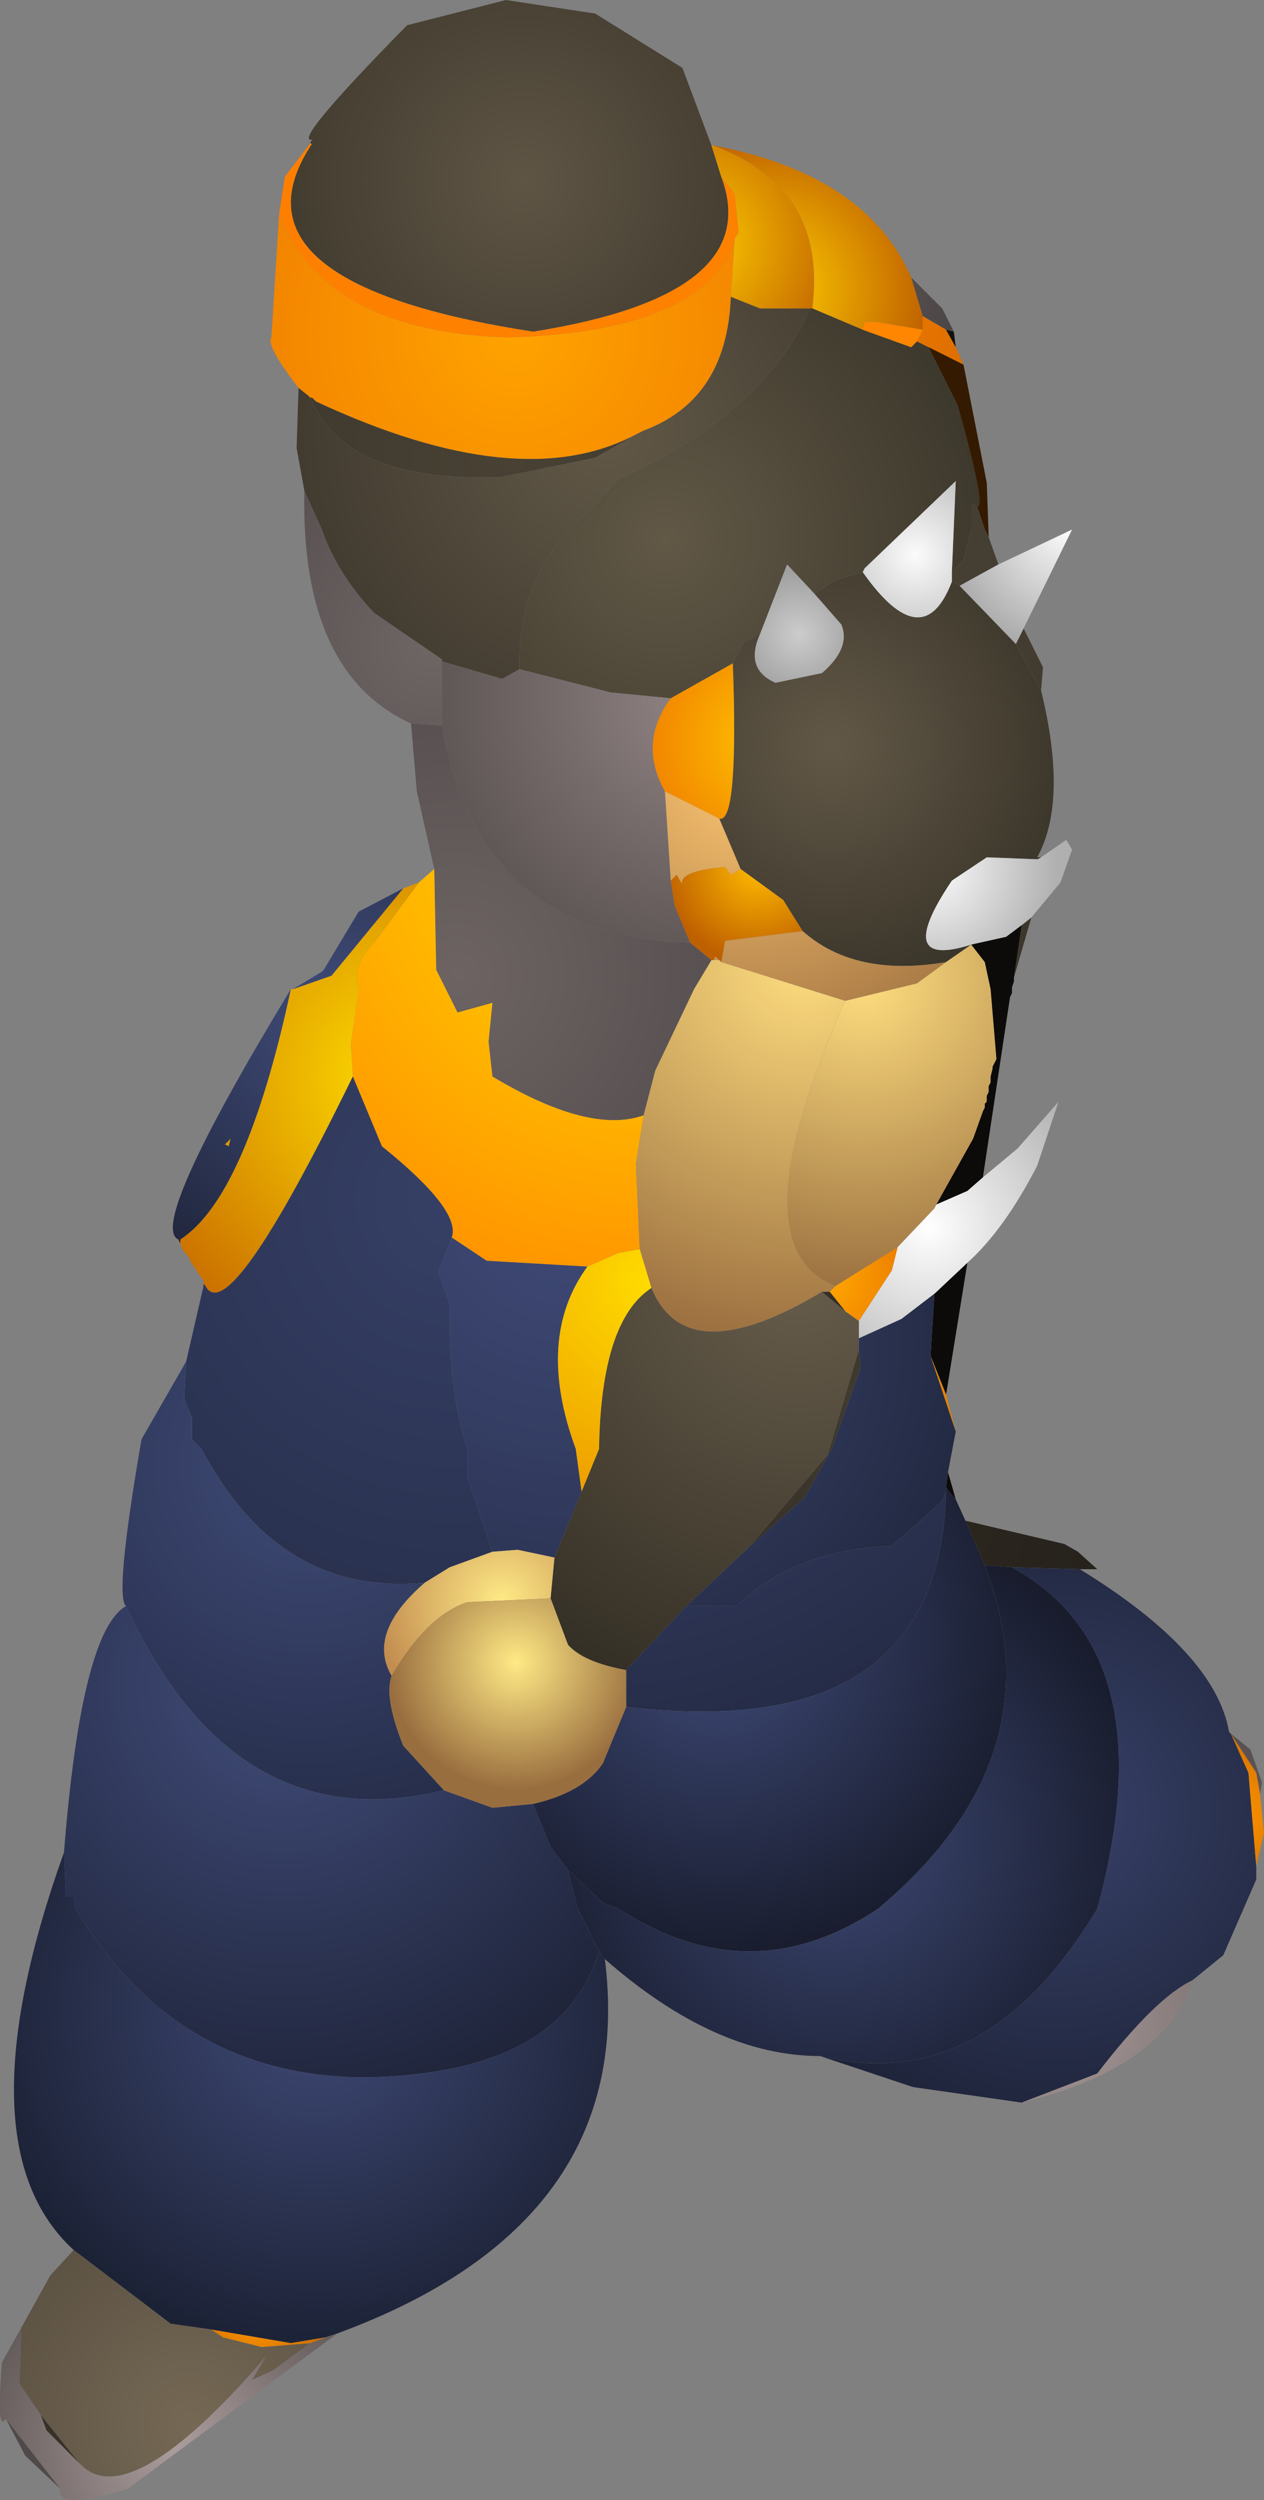 <?xml version="1.0" encoding="UTF-8" standalone="no"?>
<svg xmlns:ffdec="https://www.free-decompiler.com/flash" xmlns:xlink="http://www.w3.org/1999/xlink" ffdec:objectType="shape" height="64.45px" width="32.6px" xmlns="http://www.w3.org/2000/svg">
  <rect width="100%" height="100%" fill="#808080" stroke="none"/>
  <g transform="matrix(1.0, 0.0, 0.0, 1.0, 16.9, 54.65)">
    <path d="M-8.85 -51.05 Q-9.4 -50.95 -6.4 -54.0 L-3.85 -54.65 -1.55 -54.3 0.7 -52.9 1.45 -50.9 1.7 -50.1 Q2.85 -47.05 -3.15 -46.1 -11.25 -47.35 -8.85 -50.95 L-8.85 -51.05" fill="url(#gradient0)" fill-rule="evenodd" stroke="none"/>
    <path d="M-8.85 -51.05 L-8.85 -50.95 -8.9 -50.95 -8.85 -51.05" fill="url(#gradient1)" fill-rule="evenodd" stroke="none"/>
    <path d="M-8.85 -50.95 Q-11.25 -47.35 -3.15 -46.1 2.85 -47.05 1.7 -50.1 L2.05 -49.65 2.15 -48.65 2.05 -48.5 Q1.3 -46.1 -3.8 -45.95 -8.55 -46.1 -9.7 -49.15 L-9.55 -50.1 -8.9 -50.95 -8.85 -50.95" fill="url(#gradient2)" fill-rule="evenodd" stroke="none"/>
    <path d="M-9.2 -44.65 Q-10.05 -45.75 -9.9 -45.95 L-9.7 -49.15 Q-8.55 -46.1 -3.8 -45.95 1.3 -46.1 2.05 -48.5 L1.95 -47.0 Q1.85 -44.35 -0.3 -43.55 L-0.5 -43.45 Q-3.5 -41.85 -8.75 -44.3 L-8.85 -44.4 -8.9 -44.4 -8.95 -44.45 -9.2 -44.65" fill="url(#gradient3)" fill-rule="evenodd" stroke="none"/>
    <path d="M-9.05 -42.0 L-9.25 -43.1 -9.2 -44.65 -8.95 -44.45 -8.9 -44.4 Q-8.05 -42.25 -4.15 -42.35 L-4.0 -42.35 -1.55 -42.85 -0.5 -43.45 -0.3 -43.55 Q1.85 -44.35 1.95 -47.0 L2.7 -46.7 4.0 -46.7 Q2.8 -44.0 -0.95 -42.3 L-2.2 -41.0 Q-3.55 -39.6 -3.5 -37.4 L-3.95 -37.15 -5.5 -37.6 -5.5 -37.65 -7.25 -38.85 Q-8.2 -39.85 -8.6 -41.0 L-9.05 -42.0" fill="url(#gradient4)" fill-rule="evenodd" stroke="none"/>
    <path d="M-6.3 -36.0 Q-9.15 -37.3 -9.05 -42.0 L-8.6 -41.0 Q-8.2 -39.85 -7.25 -38.85 L-5.5 -37.65 -5.5 -37.6 -5.5 -35.95 -6.3 -36.0" fill="url(#gradient5)" fill-rule="evenodd" stroke="none"/>
    <path d="M-5.7 -32.25 L-6.15 -34.25 -6.3 -36.0 -5.5 -35.95 Q-4.55 -30.5 0.9 -30.35 L1.45 -29.9 1.0 -29.15 0.0 -27.05 -0.3 -25.9 Q-1.7 -25.4 -4.2 -26.9 L-4.3 -27.8 -4.2 -28.8 -5.1 -28.55 -5.65 -29.65 -5.7 -32.25" fill="url(#gradient6)" fill-rule="evenodd" stroke="none"/>
    <path d="M-6.1 -31.9 L-5.7 -32.25 -5.65 -29.65 -5.1 -28.55 -4.2 -28.8 -4.3 -27.8 -4.2 -26.9 Q-1.7 -25.4 -0.3 -25.9 L-0.5 -24.65 -0.4 -22.45 -0.95 -22.35 -1.75 -22.0 -4.35 -22.15 -5.25 -22.75 Q-5.0 -23.45 -7.05 -25.1 L-7.8 -26.9 -7.85 -27.75 -7.65 -29.15 Q-7.85 -29.75 -7.25 -30.35 L-6.1 -31.9" fill="url(#gradient7)" fill-rule="evenodd" stroke="none"/>
    <path d="M-11.65 -21.55 L-11.65 -21.65 -11.7 -21.7 -12.0 -22.15 -12.0 -22.2 -12.2 -22.45 -12.25 -22.6 -12.25 -22.7 Q-10.55 -23.8 -9.4 -29.15 L-9.35 -29.15 -8.35 -29.5 -6.5 -31.75 -6.1 -31.9 -7.25 -30.35 Q-7.85 -29.75 -7.65 -29.15 L-7.85 -27.75 -7.8 -26.9 Q-11.0 -20.35 -11.6 -21.5 L-11.65 -21.55 M-10.95 -25.3 L-11.0 -25.1 -11.1 -25.15 -10.95 -25.3" fill="url(#gradient8)" fill-rule="evenodd" stroke="none"/>
    <path d="M-12.3 -22.7 Q-13.1 -23.05 -9.4 -29.15 -10.55 -23.8 -12.25 -22.7 L-12.3 -22.7 M-9.35 -29.15 L-8.6 -29.6 -8.55 -29.65 -7.65 -31.15 -6.5 -31.75 -8.35 -29.5 -9.35 -29.15 M-10.95 -25.3 L-11.1 -25.15 -11.0 -25.1 -10.95 -25.3" fill="url(#gradient9)" fill-rule="evenodd" stroke="none"/>
    <path d="M1.7 -50.1 L1.45 -50.9 1.5 -50.9 Q4.45 -49.8 4.05 -46.7 L4.0 -46.7 2.7 -46.7 1.95 -47.0 2.05 -48.5 2.15 -48.65 2.05 -49.65 1.7 -50.1" fill="url(#gradient10)" fill-rule="evenodd" stroke="none"/>
    <path d="M1.5 -50.9 Q5.45 -50.15 6.6 -47.5 L6.9 -46.5 6.9 -46.15 5.7 -46.35 5.4 -46.35 5.35 -46.15 4.05 -46.7 Q4.45 -49.8 1.5 -50.9" fill="url(#gradient11)" fill-rule="evenodd" stroke="none"/>
    <path d="M4.0 -46.7 L4.05 -46.7 5.35 -46.15 6.6 -45.7 6.75 -45.85 7.05 -45.7 7.8 -44.2 Q8.55 -41.5 8.3 -41.6 L8.15 -41.65 8.15 -41.0 7.95 -40.2 7.65 -39.9 7.75 -42.25 5.4 -40.0 5.35 -39.9 4.65 -39.7 4.1 -39.35 3.4 -40.1 2.7 -38.3 2.3 -38.1 2.0 -37.55 0.4 -36.65 -1.15 -36.8 -3.5 -37.4 Q-3.55 -39.6 -2.2 -41.0 L-0.95 -42.3 Q2.8 -44.0 4.0 -46.7" fill="url(#gradient12)" fill-rule="evenodd" stroke="none"/>
    <path d="M6.6 -47.5 L7.4 -46.7 7.7 -46.1 7.5 -46.15 6.9 -46.5 6.6 -47.5" fill="url(#gradient13)" fill-rule="evenodd" stroke="none"/>
    <path d="M7.75 -45.7 L7.95 -45.25 7.05 -45.7 6.75 -45.85 6.9 -46.15 6.9 -46.5 7.5 -46.15 7.75 -45.7" fill="url(#gradient14)" fill-rule="evenodd" stroke="none"/>
    <path d="M5.35 -46.15 L5.4 -46.35 5.7 -46.35 6.9 -46.15 6.75 -45.85 6.6 -45.7 5.35 -46.15" fill="url(#gradient15)" fill-rule="evenodd" stroke="none"/>
    <path d="M-5.5 -37.6 L-3.95 -37.15 -3.5 -37.4 -1.15 -36.8 0.4 -36.65 Q-0.45 -35.5 0.25 -34.25 L0.4 -31.95 0.5 -31.3 0.9 -30.35 Q-4.55 -30.5 -5.5 -35.95 L-5.5 -37.6" fill="url(#gradient16)" fill-rule="evenodd" stroke="none"/>
    <path d="M-5.5 -37.65 L-5.5 -37.6 -5.5 -37.65" fill="url(#gradient17)" fill-rule="evenodd" stroke="none"/>
    <path d="M7.7 -46.1 L7.75 -45.7 7.5 -46.15 7.7 -46.1" fill="url(#gradient18)" fill-rule="evenodd" stroke="none"/>
    <path d="M7.95 -45.25 L8.55 -42.2 8.6 -40.8 8.5 -41.0 8.3 -41.6 Q8.55 -41.5 7.8 -44.2 L7.05 -45.7 7.95 -45.25" fill="url(#gradient19)" fill-rule="evenodd" stroke="none"/>
    <path d="M8.6 -40.8 L8.85 -40.1 7.85 -39.55 7.65 -39.65 7.65 -39.9 7.95 -40.2 8.15 -41.0 8.15 -41.65 8.3 -41.6 8.5 -41.0 8.6 -40.8 M9.5 -38.45 L10.0 -37.45 9.95 -36.85 9.3 -38.05 9.5 -38.45 M9.7 -31.0 L9.25 -29.45 9.45 -30.8 9.7 -31.0" fill="url(#gradient20)" fill-rule="evenodd" stroke="none"/>
    <path d="M7.65 -39.9 L7.65 -39.65 Q6.9 -37.7 5.35 -39.9 L5.4 -40.0 7.75 -42.25 7.65 -39.9" fill="url(#gradient21)" fill-rule="evenodd" stroke="none"/>
    <path d="M9.95 -36.85 Q10.65 -34.0 9.85 -32.55 L9.85 -32.5 8.55 -32.55 7.65 -31.95 Q6.1 -29.65 8.15 -30.3 L7.5 -29.85 Q5.15 -29.45 3.8 -30.65 L3.3 -31.45 2.2 -32.25 1.65 -33.55 Q2.15 -33.4 2.0 -37.55 L2.3 -38.1 2.7 -38.3 Q2.3 -37.4 3.1 -37.05 L4.3 -37.3 Q5.05 -37.95 4.8 -38.55 L4.1 -39.35 4.65 -39.7 5.35 -39.9 Q6.9 -37.7 7.65 -39.65 L7.85 -39.55 9.3 -38.05 9.95 -36.85" fill="url(#gradient22)" fill-rule="evenodd" stroke="none"/>
    <path d="M4.1 -39.35 L4.8 -38.55 Q5.05 -37.95 4.3 -37.3 L3.1 -37.05 Q2.3 -37.4 2.7 -38.3 L3.4 -40.1 4.1 -39.35" fill="url(#gradient23)" fill-rule="evenodd" stroke="none"/>
    <path d="M2.0 -37.55 Q2.15 -33.4 1.65 -33.55 L0.25 -34.25 Q-0.45 -35.5 0.4 -36.65 L2.0 -37.55" fill="url(#gradient24)" fill-rule="evenodd" stroke="none"/>
    <path d="M-0.5 -43.45 L-1.55 -42.85 -4.0 -42.35 -4.15 -42.35 Q-8.05 -42.25 -8.9 -44.4 L-8.85 -44.4 -8.75 -44.3 Q-3.5 -41.85 -0.5 -43.45" fill="url(#gradient25)" fill-rule="evenodd" stroke="none"/>
    <path d="M8.85 -40.1 L10.75 -41.0 9.5 -38.45 9.3 -38.05 7.85 -39.55 8.85 -40.1" fill="url(#gradient26)" fill-rule="evenodd" stroke="none"/>
    <path d="M1.65 -33.55 L2.2 -32.25 1.95 -32.1 1.8 -32.3 Q0.6 -32.2 0.7 -31.85 L0.55 -32.1 0.4 -31.95 0.25 -34.25 1.65 -33.55 M3.8 -30.65 Q5.15 -29.45 7.5 -29.85 L6.75 -29.3 4.9 -28.85 1.7 -29.85 1.8 -30.4 3.8 -30.65 M1.65 -29.9 L1.5 -29.9 1.55 -30.0 1.65 -29.9" fill="url(#gradient27)" fill-rule="evenodd" stroke="none"/>
    <path d="M2.2 -32.25 L3.3 -31.45 3.8 -30.65 1.8 -30.4 1.7 -29.85 1.65 -29.9 1.55 -30.0 1.5 -29.9 1.45 -29.9 0.9 -30.35 0.5 -31.3 0.4 -31.95 0.55 -32.1 0.7 -31.85 Q0.6 -32.2 1.8 -32.3 L1.95 -32.1 2.2 -32.25" fill="url(#gradient28)" fill-rule="evenodd" stroke="none"/>
    <path d="M9.95 -32.55 L10.6 -33.0 10.75 -32.75 10.45 -31.9 9.7 -31.0 9.45 -30.8 9.05 -30.5 8.15 -30.3 Q6.1 -29.65 7.65 -31.95 L8.55 -32.55 9.85 -32.5 9.95 -32.55" fill="url(#gradient29)" fill-rule="evenodd" stroke="none"/>
    <path d="M9.85 -32.55 L9.95 -32.55 9.85 -32.5 9.85 -32.55" fill="url(#gradient30)" fill-rule="evenodd" stroke="none"/>
    <path d="M7.5 -29.85 L8.15 -30.3 8.5 -29.85 8.65 -29.15 8.8 -27.35 8.7 -27.15 8.7 -27.1 8.65 -26.9 8.65 -26.75 8.6 -26.65 8.6 -26.5 8.55 -26.4 8.55 -26.25 8.5 -26.2 8.5 -26.1 8.45 -26.0 8.2 -25.3 7.25 -23.6 7.2 -23.5 6.25 -22.5 4.65 -21.5 Q2.05 -22.5 4.9 -28.85 L6.75 -29.3 7.5 -29.85" fill="url(#gradient31)" fill-rule="evenodd" stroke="none"/>
    <path d="M9.25 -29.45 L9.25 -29.35 9.2 -29.2 9.2 -29.05 9.15 -28.95 8.45 -24.3 8.05 -23.95 7.25 -23.6 8.2 -25.3 8.45 -26.0 8.5 -26.1 8.5 -26.2 8.55 -26.25 8.55 -26.4 8.6 -26.5 8.6 -26.65 8.65 -26.75 8.65 -26.9 8.7 -27.1 8.7 -27.15 8.8 -27.35 8.65 -29.15 8.5 -29.85 8.15 -30.3 9.05 -30.5 9.45 -30.8 9.25 -29.45 M8.05 -22.1 L7.5 -18.7 7.1 -19.7 7.2 -21.3 8.05 -22.1 M7.55 -16.7 L7.75 -16.0 7.5 -16.3 7.55 -16.7" fill="url(#gradient32)" fill-rule="evenodd" stroke="none"/>
    <path d="M4.9 -28.85 Q2.05 -22.5 4.65 -21.5 L4.5 -21.35 4.3 -21.35 Q0.8 -19.25 -0.1 -21.45 L-0.4 -22.45 -0.5 -24.65 -0.3 -25.9 0.0 -27.05 1.0 -29.15 1.45 -29.9 1.5 -29.9 1.65 -29.9 1.7 -29.85 4.9 -28.85" fill="url(#gradient33)" fill-rule="evenodd" stroke="none"/>
    <path d="M-12.1 -19.55 L-11.65 -21.5 -11.6 -21.5 Q-11.0 -20.35 -7.8 -26.9 L-7.05 -25.1 Q-5.0 -23.45 -5.25 -22.75 L-5.6 -21.85 -5.3 -21.05 Q-5.35 -18.85 -4.85 -17.3 L-4.85 -16.6 -4.2 -14.65 -5.3 -14.25 -5.95 -13.85 Q-9.7 -13.5 -11.7 -17.3 L-11.95 -17.55 -11.95 -18.1 -12.15 -18.6 -12.1 -19.55" fill="url(#gradient34)" fill-rule="evenodd" stroke="none"/>
    <path d="M-11.65 -21.5 L-11.65 -21.55 -11.6 -21.5 -11.65 -21.5 M-12.25 -22.6 L-12.3 -22.7 -12.25 -22.7 -12.25 -22.6" fill="url(#gradient35)" fill-rule="evenodd" stroke="none"/>
    <path d="M8.45 -24.3 L9.35 -25.05 10.4 -26.25 9.85 -24.6 Q9.0 -22.95 8.05 -22.1 L7.2 -21.3 6.35 -20.65 5.25 -20.15 5.25 -20.6 6.1 -21.9 6.25 -22.5 7.2 -23.5 7.25 -23.6 8.05 -23.95 8.45 -24.3" fill="url(#gradient36)" fill-rule="evenodd" stroke="none"/>
    <path d="M7.75 -17.75 L7.55 -16.7 7.5 -16.3 7.5 -16.2 7.4 -15.95 6.1 -14.8 Q3.6 -14.7 2.1 -13.25 L0.8 -13.25 2.45 -14.8 3.85 -16.05 4.55 -17.3 5.3 -19.4 5.25 -19.85 5.25 -20.15 6.35 -20.65 7.2 -21.3 7.1 -19.7 7.75 -17.75" fill="url(#gradient37)" fill-rule="evenodd" stroke="none"/>
    <path d="M-0.1 -21.45 Q0.8 -19.25 4.3 -21.35 L4.9 -20.85 5.25 -20.6 5.25 -20.15 5.25 -19.85 4.45 -17.15 2.45 -14.8 0.8 -13.25 -0.75 -11.6 Q-1.85 -11.8 -2.25 -12.25 L-2.7 -13.45 -2.6 -14.5 -1.9 -16.2 -1.45 -17.3 Q-1.4 -20.6 -0.1 -21.45" fill="url(#gradient38)" fill-rule="evenodd" stroke="none"/>
    <path d="M4.65 -21.5 L6.25 -22.5 6.1 -21.9 5.25 -20.6 4.9 -20.85 4.5 -21.35 4.65 -21.5" fill="url(#gradient39)" fill-rule="evenodd" stroke="none"/>
    <path d="M-5.25 -22.75 L-4.35 -22.15 -1.75 -22.0 Q-3.1 -20.15 -2.05 -17.3 L-1.9 -16.2 -2.6 -14.5 -3.55 -14.7 -4.2 -14.65 -4.85 -16.6 -4.85 -17.3 Q-5.35 -18.85 -5.3 -21.05 L-5.6 -21.85 -5.25 -22.75 M-0.75 -11.6 L0.8 -13.25 2.1 -13.25 Q3.6 -14.7 6.1 -14.8 L7.4 -15.95 7.5 -16.2 Q7.35 -9.7 -0.75 -10.65 L-0.75 -11.6" fill="url(#gradient40)" fill-rule="evenodd" stroke="none"/>
    <path d="M-4.2 -14.65 L-3.55 -14.7 -2.6 -14.5 -2.7 -13.45 -4.85 -13.35 Q-5.9 -13.0 -6.8 -11.45 -7.45 -12.55 -5.95 -13.85 L-5.3 -14.25 -4.2 -14.65" fill="url(#gradient41)" fill-rule="evenodd" stroke="none"/>
    <path d="M7.5 -18.7 L7.75 -17.75 7.1 -19.7 7.5 -18.7 M-0.4 -22.45 L-0.1 -21.45 Q-1.4 -20.6 -1.45 -17.3 L-1.9 -16.2 -2.05 -17.3 Q-3.1 -20.15 -1.75 -22.0 L-0.95 -22.35 -0.4 -22.45" fill="url(#gradient42)" fill-rule="evenodd" stroke="none"/>
    <path d="M4.3 -21.35 L4.5 -21.35 4.9 -20.85 4.3 -21.35" fill="url(#gradient43)" fill-rule="evenodd" stroke="none"/>
    <path d="M-13.65 -13.25 Q-13.95 -13.5 -13.25 -17.55 L-12.1 -19.55 -12.15 -18.6 -11.95 -18.1 -11.95 -17.55 -11.7 -17.3 Q-9.7 -13.5 -5.95 -13.85 -7.45 -12.55 -6.8 -11.45 -7.0 -10.9 -6.5 -9.65 L-5.45 -8.5 Q-10.85 -7.2 -13.65 -13.25" fill="url(#gradient44)" fill-rule="evenodd" stroke="none"/>
    <path d="M-15.25 -6.9 Q-14.8 -12.6 -13.65 -13.25 -10.85 -7.2 -5.45 -8.5 L-4.2 -8.05 -3.15 -8.15 -2.7 -7.05 -2.25 -6.45 -2.0 -5.45 -1.45 -4.35 Q-2.4 -1.2 -7.45 -1.1 -12.35 -1.1 -14.95 -5.45 L-15.0 -5.75 -15.2 -5.75 -15.25 -6.9" fill="url(#gradient45)" fill-rule="evenodd" stroke="none"/>
    <path d="M-1.3 -4.15 Q-0.45 2.65 -8.2 5.5 L-8.5 5.6 -9.4 5.75 -11.45 5.4 -12.5 5.25 -15.0 3.35 Q-17.95 0.65 -15.25 -6.9 L-15.2 -5.75 -15.0 -5.75 -14.95 -5.45 Q-12.35 -1.1 -7.45 -1.1 -2.4 -1.2 -1.45 -4.35 L-1.3 -4.15" fill="url(#gradient46)" fill-rule="evenodd" stroke="none"/>
    <path d="M-16.35 5.35 L-15.6 4.0 -15.0 3.35 -12.5 5.25 -11.45 5.4 -11.15 5.6 -10.15 5.85 -8.9 5.75 -9.85 6.45 -10.4 6.7 -10.05 6.1 -10.35 6.45 Q-13.65 10.15 -14.85 8.85 L-15.85 7.6 -16.4 6.8 -16.35 5.35" fill="url(#gradient47)" fill-rule="evenodd" stroke="none"/>
    <path d="M-8.2 5.5 L-13.6 9.5 Q-15.45 10.1 -15.35 9.5 L-16.75 7.7 Q-17.0 8.1 -16.85 6.25 L-16.35 5.35 -16.4 6.8 -15.85 7.6 -15.7 8.0 -14.85 8.85 Q-13.65 10.15 -10.35 6.45 L-10.05 6.1 -10.4 6.7 -9.85 6.45 -8.9 5.75 -8.5 5.6 -8.2 5.5" fill="url(#gradient48)" fill-rule="evenodd" stroke="none"/>
    <path d="M-15.35 9.5 L-16.25 8.65 -16.75 7.7 -15.35 9.5" fill="url(#gradient49)" fill-rule="evenodd" stroke="none"/>
    <path d="M2.45 -14.8 L4.45 -17.15 5.25 -19.85 5.3 -19.4 4.55 -17.3 3.85 -16.05 2.45 -14.8" fill="url(#gradient50)" fill-rule="evenodd" stroke="none"/>
    <path d="M7.75 -16.0 L8.0 -15.45 8.5 -14.3 Q10.4 -9.35 5.75 -5.45 2.45 -3.25 -0.95 -5.45 L-1.35 -5.6 -2.25 -6.45 -2.7 -7.05 -3.15 -8.15 Q-1.85 -8.45 -1.35 -9.2 L-0.75 -10.65 Q7.35 -9.7 7.5 -16.2 L7.5 -16.3 7.75 -16.0" fill="url(#gradient51)" fill-rule="evenodd" stroke="none"/>
    <path d="M-2.7 -13.45 L-2.25 -12.25 Q-1.85 -11.8 -0.75 -11.6 L-0.75 -10.65 -1.35 -9.2 Q-1.85 -8.45 -3.15 -8.15 L-4.2 -8.05 -5.45 -8.5 -6.5 -9.65 Q-7.0 -10.9 -6.8 -11.45 -5.9 -13.0 -4.85 -13.35 L-2.7 -13.45" fill="url(#gradient52)" fill-rule="evenodd" stroke="none"/>
    <path d="M8.0 -15.45 L10.55 -14.85 10.9 -14.65 11.4 -14.2 10.95 -14.2 9.2 -14.25 8.5 -14.3 8.0 -15.45" fill="url(#gradient53)" fill-rule="evenodd" stroke="none"/>
    <path d="M4.25 -1.65 Q1.55 -1.65 -1.3 -4.15 L-1.45 -4.35 -2.0 -5.45 -2.25 -6.45 -1.35 -5.6 -0.95 -5.45 Q2.45 -3.25 5.75 -5.45 10.4 -9.35 8.5 -14.3 L9.2 -14.25 Q13.2 -12.05 11.4 -5.45 8.5 -0.6 4.25 -1.65" fill="url(#gradient54)" fill-rule="evenodd" stroke="none"/>
    <path d="M10.95 -14.2 Q14.45 -12.05 14.8 -10.0 L14.85 -9.95 15.3 -8.95 15.5 -6.55 15.5 -6.2 14.65 -4.25 13.85 -3.6 Q12.9 -3.15 11.4 -1.2 L9.45 -0.45 6.65 -0.85 4.25 -1.65 Q8.5 -0.6 11.4 -5.45 13.2 -12.05 9.2 -14.25 L10.95 -14.2" fill="url(#gradient55)" fill-rule="evenodd" stroke="none"/>
    <path d="M14.8 -10.0 L15.35 -9.55 15.65 -8.7 15.6 -8.4 15.5 -8.95 14.85 -9.95 14.8 -10.0 M13.85 -3.6 Q13.15 -1.35 9.45 -0.45 L11.4 -1.2 Q12.9 -3.15 13.85 -3.6" fill="url(#gradient56)" fill-rule="evenodd" stroke="none"/>
    <path d="M15.6 -8.4 L15.7 -7.4 15.5 -6.55 15.3 -8.95 14.85 -9.95 15.5 -8.95 15.6 -8.4" fill="url(#gradient57)" fill-rule="evenodd" stroke="none"/>
    <path d="M-14.85 8.85 L-15.7 8.0 -15.85 7.6 -14.85 8.85" fill="url(#gradient58)" fill-rule="evenodd" stroke="none"/>
    <path d="M-8.9 5.75 L-10.15 5.85 -11.15 5.6 -11.45 5.4 -9.4 5.75 -8.5 5.6 -8.9 5.75" fill="url(#gradient59)" fill-rule="evenodd" stroke="none"/>
  </g>
  <defs>
    <radialGradient cx="0" cy="0" gradientTransform="matrix(0.008, 0.0, 0.0, 0.008, -3.4, -50.0)" gradientUnits="userSpaceOnUse" id="gradient0" r="819.2" spreadMethod="pad">
      <stop offset="0.0" stop-color="#5f5545"/>
      <stop offset="1.0" stop-color="#403a2e"/>
    </radialGradient>
    <radialGradient cx="0" cy="0" gradientTransform="matrix(0.002, 0.0, 0.0, 0.002, -8.75, -51.55)" gradientUnits="userSpaceOnUse" id="gradient1" r="819.2" spreadMethod="pad">
      <stop offset="0.0" stop-color="#2e2a22"/>
      <stop offset="1.0" stop-color="#24201a"/>
    </radialGradient>
    <radialGradient cx="0" cy="0" gradientTransform="matrix(0.011, 0.0, 0.0, 0.011, -1.55, -46.25)" gradientUnits="userSpaceOnUse" id="gradient2" r="819.2" spreadMethod="pad">
      <stop offset="0.0" stop-color="#ff8200"/>
      <stop offset="1.0" stop-color="#fe7f00"/>
    </radialGradient>
    <radialGradient cx="0" cy="0" gradientTransform="matrix(0.009, 0.0, 0.0, 0.009, -3.6, -46.05)" gradientUnits="userSpaceOnUse" id="gradient3" r="819.2" spreadMethod="pad">
      <stop offset="0.0" stop-color="#ffa300"/>
      <stop offset="1.0" stop-color="#f28100"/>
    </radialGradient>
    <radialGradient cx="0" cy="0" gradientTransform="matrix(0.01, 0.0, 0.0, 0.01, -1.25, -43.45)" gradientUnits="userSpaceOnUse" id="gradient4" r="819.2" spreadMethod="pad">
      <stop offset="0.0" stop-color="#615847"/>
      <stop offset="1.0" stop-color="#413a2f"/>
    </radialGradient>
    <radialGradient cx="0" cy="0" gradientTransform="matrix(0.007, 0.0, 0.0, 0.007, -5.75, -38.05)" gradientUnits="userSpaceOnUse" id="gradient5" r="819.2" spreadMethod="pad">
      <stop offset="0.0" stop-color="#6e6565"/>
      <stop offset="1.0" stop-color="#574f4f"/>
    </radialGradient>
    <radialGradient cx="0" cy="0" gradientTransform="matrix(0.01, 0.0, 0.0, 0.01, -5.1, -29.55)" gradientUnits="userSpaceOnUse" id="gradient6" r="819.2" spreadMethod="pad">
      <stop offset="0.0" stop-color="#6d6363"/>
      <stop offset="1.0" stop-color="#544d4d"/>
    </radialGradient>
    <radialGradient cx="0" cy="0" gradientTransform="matrix(0.014, 0.0, 0.0, 0.014, -0.35, -32.75)" gradientUnits="userSpaceOnUse" id="gradient7" r="819.2" spreadMethod="pad">
      <stop offset="0.0" stop-color="#ffdc00"/>
      <stop offset="1.0" stop-color="#ff9400"/>
    </radialGradient>
    <radialGradient cx="0" cy="0" gradientTransform="matrix(0.009, 0.0, 0.0, 0.009, -6.5, -26.85)" gradientUnits="userSpaceOnUse" id="gradient8" r="819.2" spreadMethod="pad">
      <stop offset="0.0" stop-color="#ffdf00"/>
      <stop offset="1.0" stop-color="#cb7100"/>
    </radialGradient>
    <radialGradient cx="0" cy="0" gradientTransform="matrix(0.009, 0.0, 0.0, 0.009, -8.1, -28.45)" gradientUnits="userSpaceOnUse" id="gradient9" r="819.2" spreadMethod="pad">
      <stop offset="0.0" stop-color="#414d7b"/>
      <stop offset="1.0" stop-color="#20263c"/>
    </radialGradient>
    <radialGradient cx="0" cy="0" gradientTransform="matrix(0.005, 0.0, 0.0, 0.005, 1.0, -48.35)" gradientUnits="userSpaceOnUse" id="gradient10" r="819.2" spreadMethod="pad">
      <stop offset="0.0" stop-color="#ffcd00"/>
      <stop offset="1.0" stop-color="#be5f00"/>
    </radialGradient>
    <radialGradient cx="0" cy="0" gradientTransform="matrix(0.005, 0.0, 0.0, 0.005, 3.0, -47.2)" gradientUnits="userSpaceOnUse" id="gradient11" r="819.2" spreadMethod="pad">
      <stop offset="0.0" stop-color="#ffce00"/>
      <stop offset="1.0" stop-color="#bf6000"/>
    </radialGradient>
    <radialGradient cx="0" cy="0" gradientTransform="matrix(0.01, 0.0, 0.0, 0.01, 0.25, -40.75)" gradientUnits="userSpaceOnUse" id="gradient12" r="819.2" spreadMethod="pad">
      <stop offset="0.0" stop-color="#615846"/>
      <stop offset="1.0" stop-color="#3e392d"/>
    </radialGradient>
    <radialGradient cx="0" cy="0" gradientTransform="matrix(0.002, 0.0, 0.0, 0.002, 6.15, -47.05)" gradientUnits="userSpaceOnUse" id="gradient13" r="819.2" spreadMethod="pad">
      <stop offset="0.0" stop-color="#574f4f"/>
      <stop offset="1.0" stop-color="#4c4646"/>
    </radialGradient>
    <radialGradient cx="0" cy="0" gradientTransform="matrix(0.003, 0.0, 0.0, 0.003, 6.0, -46.35)" gradientUnits="userSpaceOnUse" id="gradient14" r="819.2" spreadMethod="pad">
      <stop offset="0.0" stop-color="#eb7600"/>
      <stop offset="1.0" stop-color="#db6e00"/>
    </radialGradient>
    <radialGradient cx="0" cy="0" gradientTransform="matrix(0.002, 0.0, 0.0, 0.002, 6.25, -45.1)" gradientUnits="userSpaceOnUse" id="gradient15" r="819.2" spreadMethod="pad">
      <stop offset="0.0" stop-color="#ff8600"/>
      <stop offset="1.0" stop-color="#ff8600"/>
    </radialGradient>
    <radialGradient cx="0" cy="0" gradientTransform="matrix(0.008, 0.0, 0.0, 0.008, 1.1, -36.65)" gradientUnits="userSpaceOnUse" id="gradient16" r="819.2" spreadMethod="pad">
      <stop offset="0.0" stop-color="#908383"/>
      <stop offset="1.0" stop-color="#605757"/>
    </radialGradient>
    <radialGradient cx="0" cy="0" gradientTransform="matrix(0.007, 0.0, 0.0, 0.007, -8.7, -41.1)" gradientUnits="userSpaceOnUse" id="gradient17" r="819.2" spreadMethod="pad">
      <stop offset="0.0" stop-color="#0c0b09"/>
      <stop offset="1.0" stop-color="#0c0b09"/>
    </radialGradient>
    <radialGradient cx="0" cy="0" gradientTransform="matrix(0.004, 0.0, 0.0, 0.004, 7.45, -46.65)" gradientUnits="userSpaceOnUse" id="gradient18" r="819.2" spreadMethod="pad">
      <stop offset="0.0" stop-color="#121111"/>
      <stop offset="1.0" stop-color="#121111"/>
    </radialGradient>
    <radialGradient cx="0" cy="0" gradientTransform="matrix(0.013, 0.0, 0.0, 0.013, 6.85, -46.8)" gradientUnits="userSpaceOnUse" id="gradient19" r="819.2" spreadMethod="pad">
      <stop offset="0.0" stop-color="#331a00"/>
      <stop offset="1.0" stop-color="#331a00"/>
    </radialGradient>
    <radialGradient cx="0" cy="0" gradientTransform="matrix(0.021, 0.0, 0.0, 0.021, 6.6, -41.05)" gradientUnits="userSpaceOnUse" id="gradient20" r="819.2" spreadMethod="pad">
      <stop offset="0.0" stop-color="#474033"/>
      <stop offset="1.0" stop-color="#363127"/>
    </radialGradient>
    <radialGradient cx="0" cy="0" gradientTransform="matrix(0.003, 0.0, 0.0, 0.003, 6.7, -40.35)" gradientUnits="userSpaceOnUse" id="gradient21" r="819.2" spreadMethod="pad">
      <stop offset="0.0" stop-color="#fbfbfb"/>
      <stop offset="1.0" stop-color="#bdbdbd"/>
    </radialGradient>
    <radialGradient cx="0" cy="0" gradientTransform="matrix(0.008, 0.0, 0.0, 0.008, 4.55, -35.45)" gradientUnits="userSpaceOnUse" id="gradient22" r="819.2" spreadMethod="pad">
      <stop offset="0.0" stop-color="#625847"/>
      <stop offset="1.0" stop-color="#393429"/>
    </radialGradient>
    <radialGradient cx="0" cy="0" gradientTransform="matrix(0.002, 0.0, 0.0, 0.002, 3.7, -38.3)" gradientUnits="userSpaceOnUse" id="gradient23" r="819.2" spreadMethod="pad">
      <stop offset="0.0" stop-color="#cccccc"/>
      <stop offset="1.0" stop-color="#a0a0a0"/>
    </radialGradient>
    <radialGradient cx="0" cy="0" gradientTransform="matrix(0.004, 0.0, 0.0, 0.004, 2.95, -35.55)" gradientUnits="userSpaceOnUse" id="gradient24" r="819.2" spreadMethod="pad">
      <stop offset="0.0" stop-color="#ffc400"/>
      <stop offset="1.0" stop-color="#f18200"/>
    </radialGradient>
    <radialGradient cx="0" cy="0" gradientTransform="matrix(0.008, 0.0, 0.0, 0.008, -3.7, -42.85)" gradientUnits="userSpaceOnUse" id="gradient25" r="819.2" spreadMethod="pad">
      <stop offset="0.0" stop-color="#484134"/>
      <stop offset="1.0" stop-color="#3f392e"/>
    </radialGradient>
    <radialGradient cx="0" cy="0" gradientTransform="matrix(0.004, 0.0, 0.0, 0.004, 10.65, -41.1)" gradientUnits="userSpaceOnUse" id="gradient26" r="819.2" spreadMethod="pad">
      <stop offset="0.0" stop-color="#fdfdfd"/>
      <stop offset="1.0" stop-color="#aaaaaa"/>
    </radialGradient>
    <radialGradient cx="0" cy="0" gradientTransform="matrix(0.009, 0.0, 0.0, 0.009, 2.45, -35.0)" gradientUnits="userSpaceOnUse" id="gradient27" r="819.2" spreadMethod="pad">
      <stop offset="0.0" stop-color="#ffc873"/>
      <stop offset="1.0" stop-color="#a97a46"/>
    </radialGradient>
    <radialGradient cx="0" cy="0" gradientTransform="matrix(0.003, 0.0, 0.0, 0.003, 2.65, -32.3)" gradientUnits="userSpaceOnUse" id="gradient28" r="819.2" spreadMethod="pad">
      <stop offset="0.0" stop-color="#ffbb00"/>
      <stop offset="1.0" stop-color="#be5f00"/>
    </radialGradient>
    <radialGradient cx="0" cy="0" gradientTransform="matrix(0.004, 0.0, 0.0, 0.004, 7.1, -32.25)" gradientUnits="userSpaceOnUse" id="gradient29" r="819.2" spreadMethod="pad">
      <stop offset="0.0" stop-color="#fdfdfd"/>
      <stop offset="1.0" stop-color="#b0b0b0"/>
    </radialGradient>
    <radialGradient cx="0" cy="0" gradientTransform="matrix(0.002, 0.0, 0.0, 0.002, 9.3, -32.5)" gradientUnits="userSpaceOnUse" id="gradient30" r="819.2" spreadMethod="pad">
      <stop offset="0.0" stop-color="#292929"/>
      <stop offset="1.0" stop-color="#202020"/>
    </radialGradient>
    <radialGradient cx="0" cy="0" gradientTransform="matrix(0.01, 0.0, 0.0, 0.01, 5.35, -29.4)" gradientUnits="userSpaceOnUse" id="gradient31" r="819.2" spreadMethod="pad">
      <stop offset="0.0" stop-color="#ffde7f"/>
      <stop offset="1.0" stop-color="#986e3f"/>
    </radialGradient>
    <radialGradient cx="0" cy="0" gradientTransform="matrix(0.013, 0.0, 0.0, 0.013, 7.6, -24.8)" gradientUnits="userSpaceOnUse" id="gradient32" r="819.2" spreadMethod="pad">
      <stop offset="0.0" stop-color="#0c0b09"/>
      <stop offset="1.0" stop-color="#0c0b09"/>
    </radialGradient>
    <radialGradient cx="0" cy="0" gradientTransform="matrix(0.012, 0.0, 0.0, 0.012, 3.85, -29.95)" gradientUnits="userSpaceOnUse" id="gradient33" r="819.2" spreadMethod="pad">
      <stop offset="0.0" stop-color="#ffde7f"/>
      <stop offset="1.0" stop-color="#9d7141"/>
    </radialGradient>
    <radialGradient cx="0" cy="0" gradientTransform="matrix(0.015, 0.0, 0.0, 0.015, -5.2, -23.7)" gradientUnits="userSpaceOnUse" id="gradient34" r="819.2" spreadMethod="pad">
      <stop offset="0.0" stop-color="#364066"/>
      <stop offset="1.0" stop-color="#272f4b"/>
    </radialGradient>
    <radialGradient cx="0" cy="0" gradientTransform="matrix(0.011, 0.0, 0.0, 0.011, -12.3, -22.6)" gradientUnits="userSpaceOnUse" id="gradient35" r="819.2" spreadMethod="pad">
      <stop offset="0.0" stop-color="#331a00"/>
      <stop offset="1.0" stop-color="#331a00"/>
    </radialGradient>
    <radialGradient cx="0" cy="0" gradientTransform="matrix(0.006, 0.0, 0.0, 0.006, 7.05, -23.0)" gradientUnits="userSpaceOnUse" id="gradient36" r="819.2" spreadMethod="pad">
      <stop offset="0.0" stop-color="#ffffff"/>
      <stop offset="1.0" stop-color="#adadad"/>
    </radialGradient>
    <radialGradient cx="0" cy="0" gradientTransform="matrix(0.011, 0.0, 0.0, 0.011, -0.9, -19.95)" gradientUnits="userSpaceOnUse" id="gradient37" r="819.2" spreadMethod="pad">
      <stop offset="0.0" stop-color="#3b4670"/>
      <stop offset="1.0" stop-color="#232a43"/>
    </radialGradient>
    <radialGradient cx="0" cy="0" gradientTransform="matrix(0.014, 0.0, 0.0, 0.014, 3.7, -21.85)" gradientUnits="userSpaceOnUse" id="gradient38" r="819.2" spreadMethod="pad">
      <stop offset="0.0" stop-color="#675d4b"/>
      <stop offset="1.0" stop-color="#342f25"/>
    </radialGradient>
    <radialGradient cx="0" cy="0" gradientTransform="matrix(0.003, 0.0, 0.0, 0.003, 4.4, -21.65)" gradientUnits="userSpaceOnUse" id="gradient39" r="819.2" spreadMethod="pad">
      <stop offset="0.0" stop-color="#ffa800"/>
      <stop offset="1.0" stop-color="#ea7600"/>
    </radialGradient>
    <radialGradient cx="0" cy="0" gradientTransform="matrix(0.02, 0.0, 0.0, 0.02, -2.05, -24.0)" gradientUnits="userSpaceOnUse" id="gradient40" r="819.2" spreadMethod="pad">
      <stop offset="0.0" stop-color="#404b79"/>
      <stop offset="1.0" stop-color="#222840"/>
    </radialGradient>
    <radialGradient cx="0" cy="0" gradientTransform="matrix(0.004, 0.0, 0.0, 0.004, -3.95, -13.35)" gradientUnits="userSpaceOnUse" id="gradient41" r="819.2" spreadMethod="pad">
      <stop offset="0.0" stop-color="#ffea86"/>
      <stop offset="1.0" stop-color="#c38d50"/>
    </radialGradient>
    <radialGradient cx="0" cy="0" gradientTransform="matrix(0.011, 0.0, 0.0, 0.011, -0.15, -21.6)" gradientUnits="userSpaceOnUse" id="gradient42" r="819.2" spreadMethod="pad">
      <stop offset="0.0" stop-color="#ffdb00"/>
      <stop offset="1.0" stop-color="#e37a00"/>
    </radialGradient>
    <radialGradient cx="0" cy="0" gradientTransform="matrix(0.002, 0.0, 0.0, 0.002, 4.05, -21.6)" gradientUnits="userSpaceOnUse" id="gradient43" r="819.2" spreadMethod="pad">
      <stop offset="0.0" stop-color="#363027"/>
      <stop offset="1.0" stop-color="#322d24"/>
    </radialGradient>
    <radialGradient cx="0" cy="0" gradientTransform="matrix(0.012, 0.0, 0.0, 0.012, -8.95, -16.95)" gradientUnits="userSpaceOnUse" id="gradient44" r="819.2" spreadMethod="pad">
      <stop offset="0.0" stop-color="#3f4b77"/>
      <stop offset="1.0" stop-color="#252c48"/>
    </radialGradient>
    <radialGradient cx="0" cy="0" gradientTransform="matrix(0.014, 0.0, 0.0, 0.014, -9.6, -11.25)" gradientUnits="userSpaceOnUse" id="gradient45" r="819.2" spreadMethod="pad">
      <stop offset="0.0" stop-color="#414d7b"/>
      <stop offset="1.0" stop-color="#1e2338"/>
    </radialGradient>
    <radialGradient cx="0" cy="0" gradientTransform="matrix(0.011, 0.0, 0.0, 0.011, -8.75, -2.95)" gradientUnits="userSpaceOnUse" id="gradient46" r="819.2" spreadMethod="pad">
      <stop offset="0.0" stop-color="#3f4a77"/>
      <stop offset="1.0" stop-color="#1b2134"/>
    </radialGradient>
    <radialGradient cx="0" cy="0" gradientTransform="matrix(0.007, 0.0, 0.0, 0.007, -12.0, 7.85)" gradientUnits="userSpaceOnUse" id="gradient47" r="819.2" spreadMethod="pad">
      <stop offset="0.0" stop-color="#756955"/>
      <stop offset="1.0" stop-color="#5b5142"/>
    </radialGradient>
    <radialGradient cx="0" cy="0" gradientTransform="matrix(0.008, 0.0, 0.0, 0.008, -12.4, 8.4)" gradientUnits="userSpaceOnUse" id="gradient48" r="819.2" spreadMethod="pad">
      <stop offset="0.0" stop-color="#ac9d9d"/>
      <stop offset="1.0" stop-color="#4e4747"/>
    </radialGradient>
    <radialGradient cx="0" cy="0" gradientTransform="matrix(0.004, 0.0, 0.0, 0.004, -15.05, 9.7)" gradientUnits="userSpaceOnUse" id="gradient49" r="819.2" spreadMethod="pad">
      <stop offset="0.0" stop-color="#514a4a"/>
      <stop offset="1.0" stop-color="#4f4848"/>
    </radialGradient>
    <radialGradient cx="0" cy="0" gradientTransform="matrix(0.006, 0.0, 0.0, 0.006, 4.95, -18.6)" gradientUnits="userSpaceOnUse" id="gradient50" r="819.2" spreadMethod="pad">
      <stop offset="0.0" stop-color="#413a2f"/>
      <stop offset="1.0" stop-color="#363027"/>
    </radialGradient>
    <radialGradient cx="0" cy="0" gradientTransform="matrix(0.01, 0.0, 0.0, 0.01, 1.65, -12.35)" gradientUnits="userSpaceOnUse" id="gradient51" r="819.2" spreadMethod="pad">
      <stop offset="0.0" stop-color="#3e4976"/>
      <stop offset="1.0" stop-color="#181c2d"/>
    </radialGradient>
    <radialGradient cx="0" cy="0" gradientTransform="matrix(0.004, 0.0, 0.0, 0.004, -3.6, -11.8)" gradientUnits="userSpaceOnUse" id="gradient52" r="819.2" spreadMethod="pad">
      <stop offset="0.0" stop-color="#ffe985"/>
      <stop offset="1.0" stop-color="#996e3f"/>
    </radialGradient>
    <radialGradient cx="0" cy="0" gradientTransform="matrix(0.005, 0.0, 0.0, 0.005, 7.45, -15.2)" gradientUnits="userSpaceOnUse" id="gradient53" r="819.2" spreadMethod="pad">
      <stop offset="0.0" stop-color="#2b271f"/>
      <stop offset="1.0" stop-color="#26221c"/>
    </radialGradient>
    <radialGradient cx="0" cy="0" gradientTransform="matrix(0.01, 0.0, 0.0, 0.01, 4.6, -7.3)" gradientUnits="userSpaceOnUse" id="gradient54" r="819.2" spreadMethod="pad">
      <stop offset="0.0" stop-color="#3e4975"/>
      <stop offset="1.0" stop-color="#181c2d"/>
    </radialGradient>
    <radialGradient cx="0" cy="0" gradientTransform="matrix(0.011, 0.0, 0.0, 0.011, 10.35, -7.95)" gradientUnits="userSpaceOnUse" id="gradient55" r="819.2" spreadMethod="pad">
      <stop offset="0.0" stop-color="#38426a"/>
      <stop offset="1.0" stop-color="#1c2135"/>
    </radialGradient>
    <radialGradient cx="0" cy="0" gradientTransform="matrix(0.011, 0.0, 0.0, 0.011, 10.4, -2.3)" gradientUnits="userSpaceOnUse" id="gradient56" r="819.2" spreadMethod="pad">
      <stop offset="0.0" stop-color="#a59696"/>
      <stop offset="1.0" stop-color="#574f4f"/>
    </radialGradient>
    <radialGradient cx="0" cy="0" gradientTransform="matrix(0.003, 0.0, 0.0, 0.003, 14.85, -7.85)" gradientUnits="userSpaceOnUse" id="gradient57" r="819.2" spreadMethod="pad">
      <stop offset="0.0" stop-color="#ff9600"/>
      <stop offset="1.0" stop-color="#cc6700"/>
    </radialGradient>
    <radialGradient cx="0" cy="0" gradientTransform="matrix(0.002, 0.0, 0.0, 0.002, -15.7, 7.65)" gradientUnits="userSpaceOnUse" id="gradient58" r="819.2" spreadMethod="pad">
      <stop offset="0.0" stop-color="#373228"/>
      <stop offset="1.0" stop-color="#373228"/>
    </radialGradient>
    <radialGradient cx="0" cy="0" gradientTransform="matrix(0.003, 0.0, 0.0, 0.003, -10.3, 5.05)" gradientUnits="userSpaceOnUse" id="gradient59" r="819.2" spreadMethod="pad">
      <stop offset="0.0" stop-color="#ff9500"/>
      <stop offset="1.0" stop-color="#bc5e00"/>
    </radialGradient>
  </defs>
</svg>
